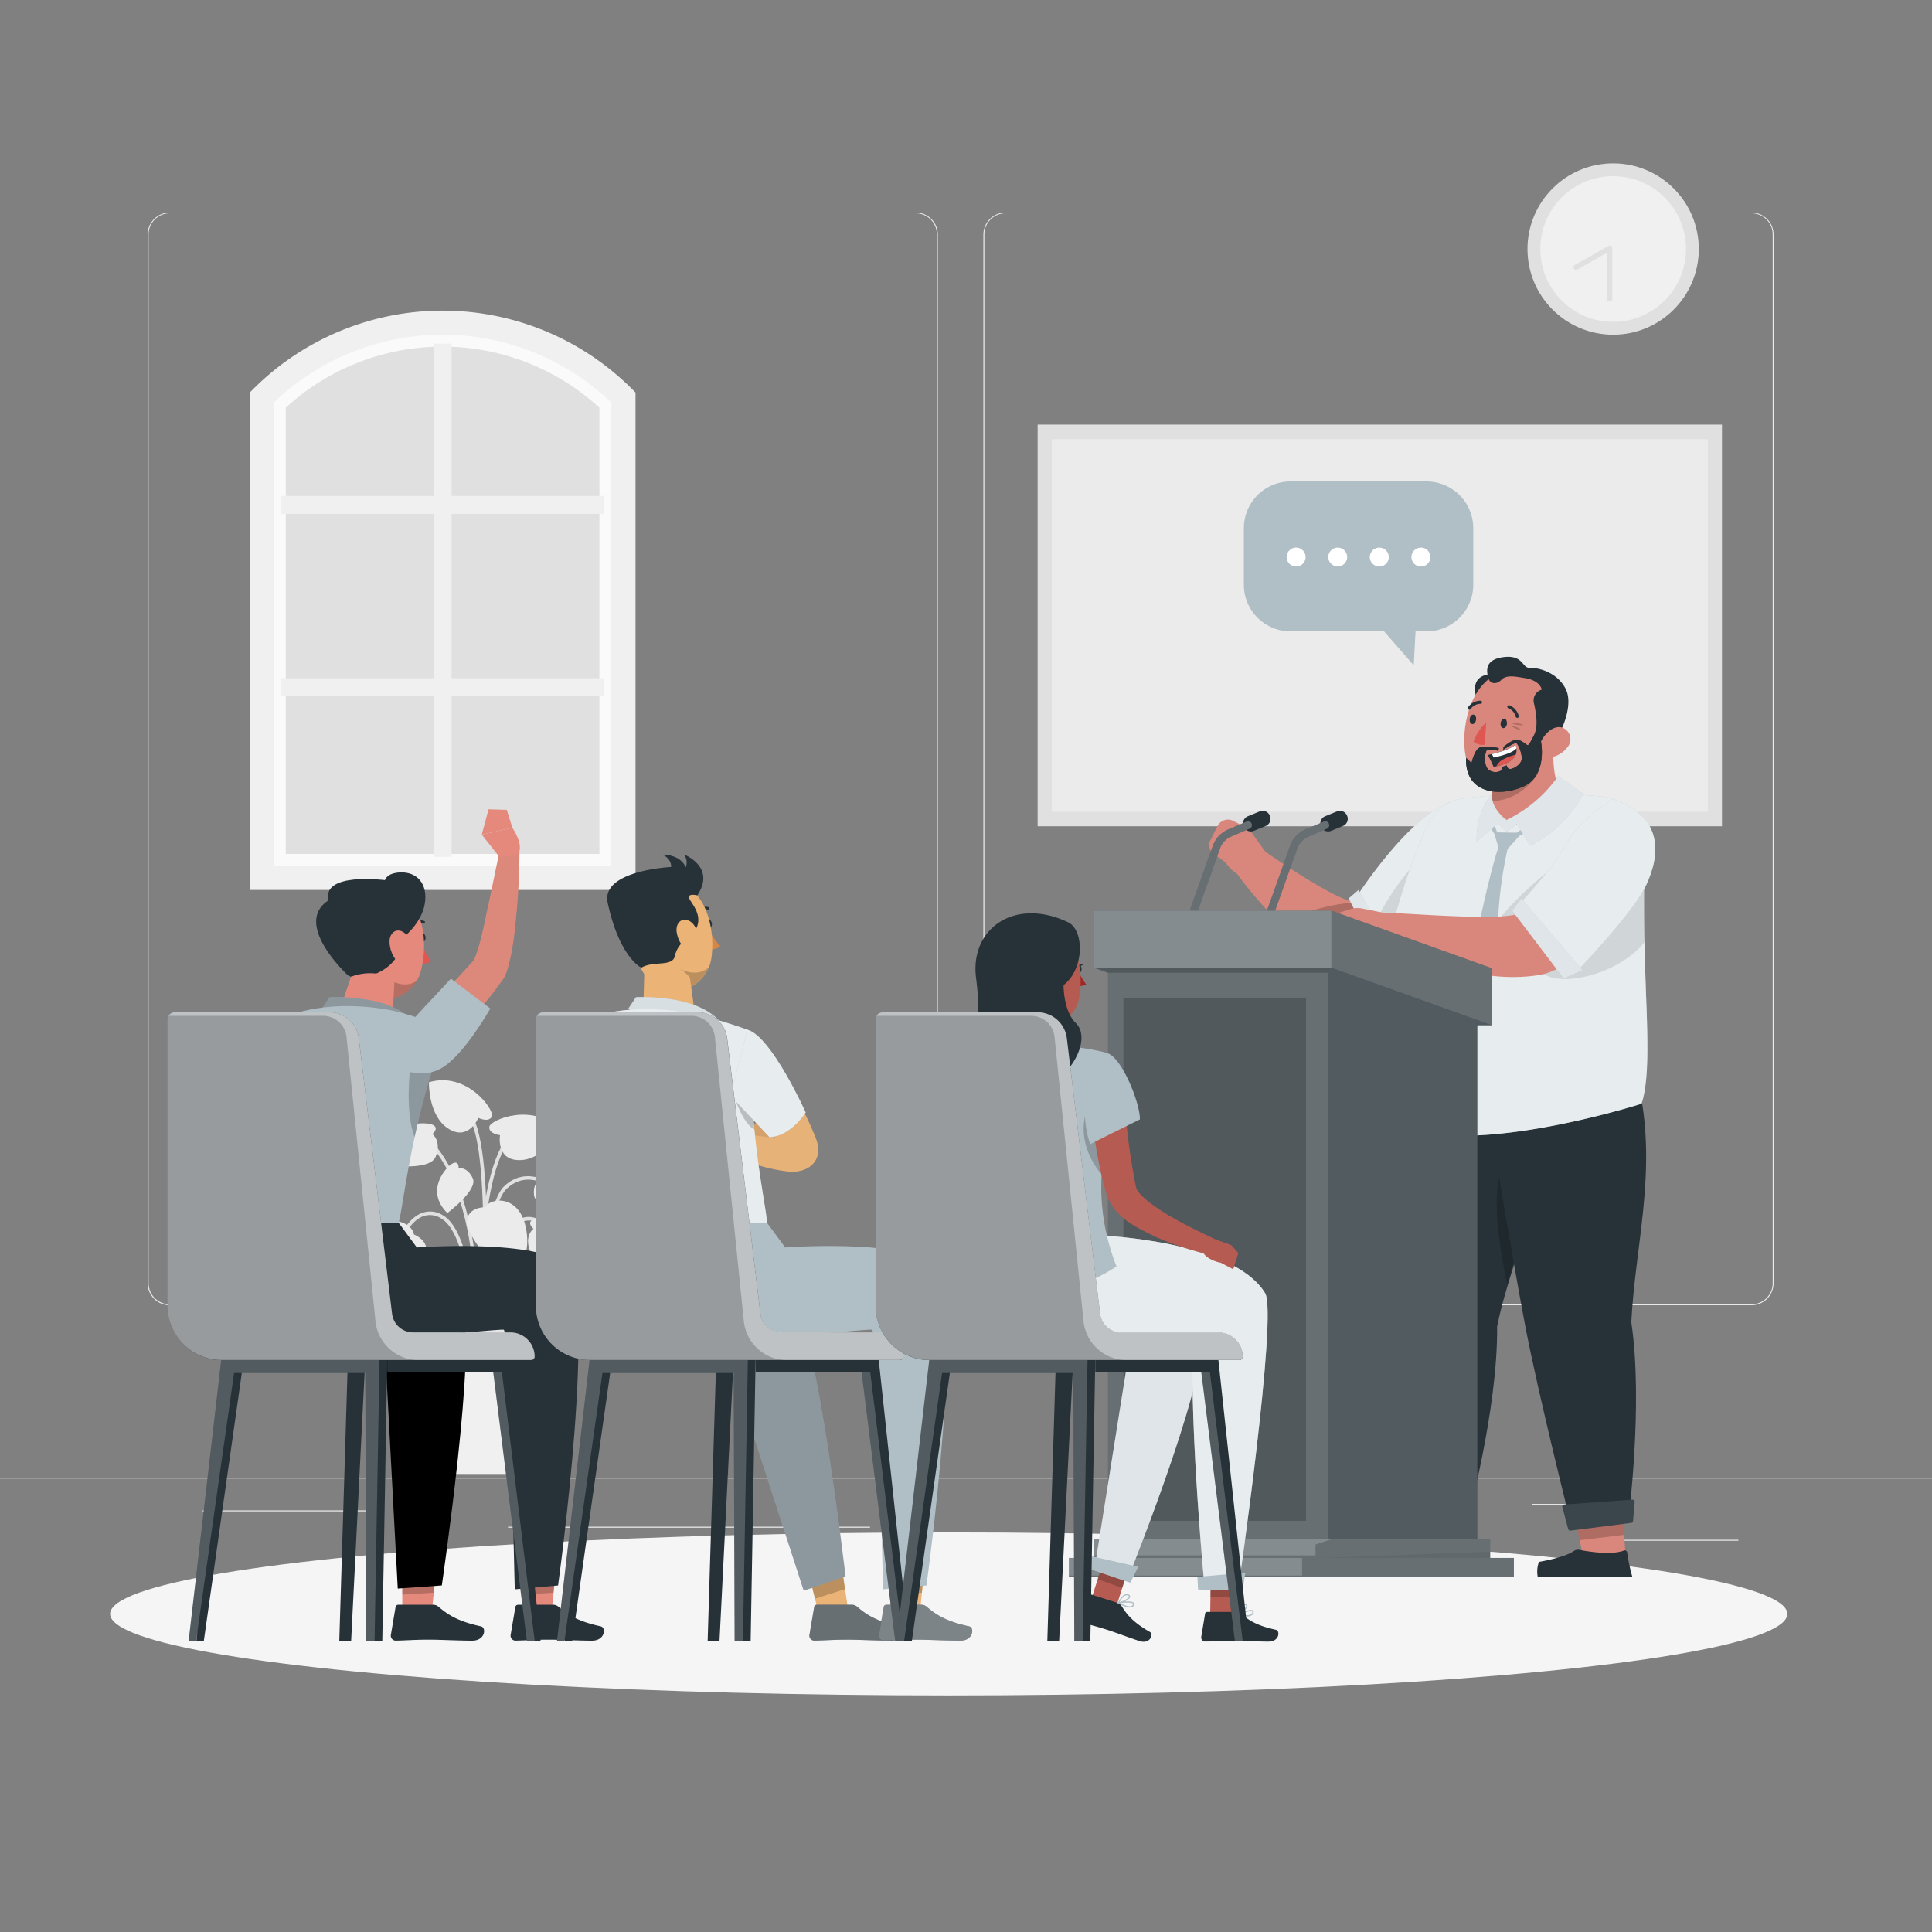 <svg xmlns="http://www.w3.org/2000/svg" viewBox="0 0 500 500"><rect x="0" y="0" width="500" height="500" fill="#808080" stroke="none"/><g id="freepik--background-complete--inject-284"><rect y="382.4" width="500" height="0.25" style="fill:#ebebeb"></rect><rect x="416.78" y="398.49" width="33.12" height="0.25" style="fill:#ebebeb"></rect><rect x="322.53" y="401.21" width="8.69" height="0.25" style="fill:#ebebeb"></rect><rect x="396.59" y="389.21" width="19.19" height="0.25" style="fill:#ebebeb"></rect><rect x="52.46" y="390.89" width="43.19" height="0.25" style="fill:#ebebeb"></rect><rect x="104.56" y="390.89" width="6.33" height="0.25" style="fill:#ebebeb"></rect><rect x="131.47" y="395.11" width="93.68" height="0.25" style="fill:#ebebeb"></rect><path d="M237,337.8H43.91a5.71,5.71,0,0,1-5.7-5.71V60.66A5.71,5.71,0,0,1,43.91,55H237a5.71,5.71,0,0,1,5.71,5.71V332.09A5.71,5.71,0,0,1,237,337.8ZM43.91,55.2a5.46,5.46,0,0,0-5.45,5.46V332.09a5.46,5.46,0,0,0,5.45,5.46H237a5.47,5.47,0,0,0,5.46-5.46V60.66A5.47,5.47,0,0,0,237,55.2Z" style="fill:#ebebeb"></path><path d="M453.31,337.8H260.21a5.72,5.72,0,0,1-5.71-5.71V60.66A5.72,5.72,0,0,1,260.21,55h193.1A5.71,5.71,0,0,1,459,60.66V332.09A5.71,5.71,0,0,1,453.31,337.8ZM260.21,55.2a5.47,5.47,0,0,0-5.46,5.46V332.09a5.47,5.47,0,0,0,5.46,5.46h193.1a5.47,5.47,0,0,0,5.46-5.46V60.66a5.47,5.47,0,0,0-5.46-5.46Z" style="fill:#ebebeb"></path><rect x="268.54" y="109.89" width="177.11" height="103.95" style="fill:#e0e0e0"></rect><rect x="272.22" y="113.66" width="169.76" height="96.41" style="fill:#ebebeb"></rect><path d="M124.13,348.74c0-.35,1.2-35.46,6.91-41,5.56-5.4,11.93-.21,12.2,0l.57-.69c-.07-.06-7.27-5.93-13.39,0-6,5.81-7.14,40.17-7.18,41.63Z" style="fill:#e0e0e0"></path><path d="M123.64,355.64c0-.42,3.9-42.15-11.34-59.64l-.67.59c15,17.2,11.16,58.55,11.12,59Z" style="fill:#e0e0e0"></path><path d="M124.2,351.23l.89-.06c0-.48-3-47.44,8.2-57.72l-.6-.66C121.19,303.36,124.07,349.28,124.2,351.23Z" style="fill:#e0e0e0"></path><path d="M122.75,351.2h.89c0-1.29-.37-31.72-9-36.67A6.09,6.09,0,0,0,109,314c-5.23,2.16-7.82,11.47-7.93,11.86l.86.24c0-.1,2.59-9.28,7.41-11.27a5.23,5.23,0,0,1,4.8.49C122.39,320,122.75,350.89,122.75,351.2Z" style="fill:#e0e0e0"></path><path d="M126.11,351.22l.9-.05c0-.24-1.31-24.05,5.12-32.43,1.55-2,3.24-3,5-2.88,4.21.29,7.74,6.46,7.77,6.52l.78-.44c-.15-.27-3.8-6.64-8.49-7-2.1-.15-4.05.94-5.8,3.22C124.79,326.84,126.06,350.23,126.11,351.22Z" style="fill:#e0e0e0"></path><path d="M124.71,354.46c.17-2.31,4.2-56.67-2.89-66.25l-.72.53c6.89,9.32,2.76,65.09,2.71,65.65Z" style="fill:#e0e0e0"></path><path d="M107.11,319.48s4.25,1.57,3,5.26-14.7,9.79-14.7,9.79-5.63-5.16-.46-13.55S107,316.83,107.11,319.48Z" style="fill:#ebebeb"></path><path d="M125.58,312.44s-4.52-.19-4.78,3.71,9.8,14.69,9.8,14.69,7.18-2.6,5.64-12.33S126.7,310,125.58,312.44Z" style="fill:#ebebeb"></path><path d="M129.41,293.78s-3-.33-2.77-2.17,11.72-6.56,18.5,1.09c0,0-4.34,7.45-10.61,7.54S129.41,293.78,129.41,293.78Z" style="fill:#ebebeb"></path><path d="M123.79,289.31s2.73,1.32,3.5-.36-6.48-11.78-16.28-8.87c0,0-.26,8.62,5,12S123.79,289.31,123.79,289.31Z" style="fill:#ebebeb"></path><path d="M138.07,318s-2.08-1.68.17-2.5,13.27-.58,13.38,10.33c0,0-12.84,2.14-14.43-2S138.07,318,138.07,318Z" style="fill:#ebebeb"></path><path d="M111.89,293.5s2.08-1.68-.16-2.5-13.28-.59-13.39,10.33c0,0,12.84,2.14,14.43-2S111.89,293.5,111.89,293.5Z" style="fill:#ebebeb"></path><path d="M118.68,302.3s.18-2-1.47-1.24-7.4,7-1.44,12.88c0,0,8-5.94,6.58-9S118.68,302.3,118.68,302.3Z" style="fill:#ebebeb"></path><path d="M139.93,305.21s-1.24-1.63.58-1.83,10,2,8.09,10.13c0,0-9.95-.75-10.38-4.14S139.93,305.21,139.93,305.21Z" style="fill:#ebebeb"></path><polygon points="106.32 381.47 140.46 381.47 144.14 344.09 102.63 344.09 106.32 381.47" style="fill:#f0f0f0"></polygon><rect x="100.81" y="339.96" width="45.15" height="8.25" transform="translate(246.77 688.17) rotate(180)" style="fill:#e6e6e6"></rect><polygon points="161.32 102.84 128.09 83.51 102.49 83.51 68.71 101.93 68.71 227.22 161.32 227.22 161.32 102.84" style="fill:#e0e0e0"></polygon><path d="M67.76,102.84l.95-.91a65.8,65.8,0,0,1,45.83-18.42h0a65.8,65.8,0,0,1,45.83,18.42l.95.91V227.22H67.76Zm87.36,2.67a60,60,0,0,0-81.16,0V221h81.16Z" style="fill:#fafafa"></path><polygon points="116.87 221.76 112.21 221.76 112.21 180.18 72.79 180.18 72.79 175.52 112.21 175.52 112.21 132.99 72.79 132.99 72.79 128.34 112.21 128.34 112.21 88.92 116.87 88.92 116.87 128.34 156.29 128.34 156.29 132.99 116.87 132.99 116.87 175.52 156.29 175.52 156.29 180.18 116.87 180.18 116.87 221.76" style="fill:#f0f0f0"></polygon><path d="M64.65,101.58l.91-.91a69.34,69.34,0,0,1,98,0l.91.91V230.32H64.65Zm93.57,2.59a63.13,63.13,0,0,0-87.36,0V224.11h87.36Z" style="fill:#f0f0f0"></path><circle cx="417.48" cy="64.45" r="22.17" style="fill:#e0e0e0"></circle><circle cx="417.48" cy="64.45" r="18.85" style="fill:#f0f0f0"></circle><polyline points="416.59 77.38 416.59 64.2 407.86 69.14" style="fill:#f0f0f0"></polyline><path d="M416.59,78.05a.67.67,0,0,1-.67-.67v-12l-7.73,4.38a.67.67,0,0,1-.66-1.17l8.73-4.94a.68.68,0,0,1,1,.58V77.38A.68.68,0,0,1,416.59,78.05Z" style="fill:#e0e0e0"></path></g><g id="freepik--Shadow--inject-284"><ellipse id="freepik--path--inject-284" cx="245.53" cy="417.68" rx="217.03" ry="21.09" style="fill:#f5f5f5"></ellipse></g><g id="freepik--speech-bubble--inject-284"><path d="M369.17,124.6H334a12.09,12.09,0,0,0-12.09,12.1v14.6A12.09,12.09,0,0,0,334,163.4h24.2l7.67,8.77.47-8.77h2.84a12.1,12.1,0,0,0,12.1-12.1V136.7A12.1,12.1,0,0,0,369.17,124.6Z" style="fill:#B0BEC5"></path><path d="M337.88,144.17a2.45,2.45,0,1,1-2.45-2.45A2.45,2.45,0,0,1,337.88,144.17Z" style="fill:#fff"></path><path d="M348.64,144.17a2.44,2.44,0,1,1-2.44-2.45A2.44,2.44,0,0,1,348.64,144.17Z" style="fill:#fff"></path><path d="M359.41,144.17a2.45,2.45,0,1,1-2.44-2.45A2.44,2.44,0,0,1,359.41,144.17Z" style="fill:#fff"></path><path d="M370.18,144.17a2.45,2.45,0,1,1-2.44-2.45A2.44,2.44,0,0,1,370.18,144.17Z" style="fill:#fff"></path></g><g id="freepik--character-4--inject-284"><path d="M327.75,220.81l-2.47,4.8c-4.2,3.79-8.14-2.46-8.14-2.46L314,220.91a2.85,2.85,0,0,1-.66-3.64l1.7-3.36a3,3,0,0,1,3.83-1.59l3,1.48a6,6,0,0,1,2.19,1.87Z" style="fill:#d9877c"></path><path d="M383.44,223.46c-5.66,8.32-16.9,22.74-26.59,26-13.7,4-29-13-36.31-22.77a4.69,4.69,0,0,1,6.43-6.6c6.58,4.54,19.69,13.28,24.24,13.48,6.09-5.77,11.65-14.05,16.92-20.82a9.34,9.34,0,0,1,15.31,10.69Z" style="fill:#d9877c"></path><path d="M381.25,210.88a9.33,9.33,0,0,0-13.08,1.83l-.05,0-4.89,6.48c-1.56,2.1-3.15,4.16-4.74,6.16,2.44,2.47,7,8.4-4.09,8.17-.81,0-1.6,0-2.37,0a2.08,2.08,0,0,1-.64,0,47,47,0,0,0-19.8,5.56l1.1,1a57.51,57.51,0,0,0,7.69,5.86,33.66,33.66,0,0,0,4.88,2.51,19.45,19.45,0,0,0,6.81,1.55,14.82,14.82,0,0,0,4.78-.63c.43-.14.88-.31,1.29-.47l.95-.44c.34-.15.6-.3.86-.44l.78-.44a34.7,34.7,0,0,0,4.65-3.36,75.75,75.75,0,0,0,6.88-6.69c2.09-2.25,4-4.56,5.88-6.89s3.58-4.68,5.29-7.3A9.36,9.36,0,0,0,381.25,210.88Z" style="opacity:0.2"></path><path d="M378.93,227.8a38.69,38.69,0,0,1-6.68,11.48,48.63,48.63,0,0,1-10.39,9.32c-1.06.7-1.7,1.05-1.7,1.05l-5-9.09h0l-4.38-8s.39-.61,1.08-1.64c3.47-5.11,14.61-20.64,24-23.52C376,207.36,384.15,213.37,378.93,227.8Z" style="fill:#B0BEC5"></path><path d="M378.93,227.8a38.69,38.69,0,0,1-6.68,11.48,48.63,48.63,0,0,1-10.39,9.32c-1.06.7-1.7,1.05-1.7,1.05l-5-9.09h0l-4.38-8s.39-.61,1.08-1.64c3.47-5.11,14.61-20.64,24-23.52C376,207.36,384.15,213.37,378.93,227.8Z" style="fill:#fff;opacity:0.7"></path><polygon points="362.45 249.65 358.48 250.88 354.4 242.95 349.04 232.52 351.6 230.32 351.91 230.88 356.13 238.38 361.86 248.6 362.45 249.65" style="fill:#B0BEC5"></polygon><polygon points="362.45 249.65 358.48 250.88 354.4 242.95 349.04 232.52 351.6 230.32 351.91 230.88 356.13 238.38 361.86 248.6 362.45 249.65" style="fill:#fff;opacity:0.6"></polygon><path d="M361.86,248.6l.59,1.05-4,1.23L354.4,243c.24-.81.51-1.6.81-2.39h0c.29-.73.59-1.46.92-2.17a60.45,60.45,0,0,1,12.56-17.44,186.22,186.22,0,0,1,3.56,18.34A48.63,48.63,0,0,1,361.86,248.6Z" style="opacity:0.1"></path><polygon points="366.39 388.26 379.18 388.59 377.87 403.67 367.18 403.41 366.39 388.26" style="fill:#d9877c"></polygon><polygon points="366.39 388.26 379.18 388.6 378.45 397.04 366.83 396.75 366.39 388.26" style="opacity:0.2"></polygon><path d="M387.45,343.37c3.73-19.44,17.25-42.9,6.19-59.81l-35.26,5.6s.84,33.39,1.75,51.29c.94,18.62,4.8,53.67,4.8,53.67l14.64.17S387.67,364.91,387.45,343.37Z" style="fill:#263238"></path><path d="M380.29,394.81l-15.82-.14a.54.54,0,0,1-.54-.49l-.72-5.81a.55.55,0,0,1,.59-.62l17.62,1.19a.56.56,0,0,1,.5.68l-1.08,4.76A.55.55,0,0,1,380.29,394.81Z" style="fill:#263238"></path><path d="M394.59,300.51a95.54,95.54,0,0,1,.32,13.58c-1.35,6.13-3.18,12.3-4.81,18.27C386.43,316,385.18,296.7,394.59,300.51Z" style="opacity:0.2"></path><path d="M378.83,401.75a.61.61,0,0,0-.75-.5c-3.21,1.28-9.29.3-11.6-.14a1.91,1.91,0,0,0-1.48.3c-2.45,1.74-9,2.8-9,2.8a7.14,7.14,0,0,0-.33,3.85h24.49A42.72,42.72,0,0,1,378.83,401.75Z" style="fill:#263238"></path><polygon points="407.16 390.27 419.86 388.75 420.74 403.86 410.14 405.14 407.16 390.27" style="fill:#d9877c"></polygon><polygon points="407.16 390.27 419.87 388.75 420.36 397.21 408.83 398.6 407.16 390.27" style="opacity:0.2"></polygon><path d="M422.18,342.18c1-19.77,6.57-38.55,2.18-60.09l-38.42,10.38s5.42,33,8.77,50.58c3.49,18.31,12.13,52.49,12.13,52.49l14.53-1.84S425.35,363.49,422.18,342.18Z" style="fill:#263238"></path><path d="M422.15,394.12l-15.69,2a.55.55,0,0,1-.61-.4l-1.51-5.67a.55.55,0,0,1,.5-.69l17.62-1.24a.55.55,0,0,1,.59.6l-.42,4.87A.54.54,0,0,1,422.15,394.12Z" style="fill:#263238"></path><path d="M421.11,401.75a.61.61,0,0,0-.76-.5c-3.2,1.28-9.29.3-11.59-.14a1.91,1.91,0,0,0-1.48.3c-2.45,1.74-9,2.8-9,2.8a7.18,7.18,0,0,0-.32,3.85h24.48A43.36,43.36,0,0,1,421.11,401.75Z" style="fill:#263238"></path><path d="M426.34,271.24c0,6-.37,10.89-1.5,14.4,0,0-52,16.67-67.37,2.74-4.71-34,6.65-62.68,11.86-74.65a12,12,0,0,1,9.33-7.08,161.78,161.78,0,0,1,35.58-.54c5.5.6,9.77,3.36,11,11.71a38.91,38.91,0,0,1,.36,7.13c-.06,2.06-.09,4.08-.11,6.07-.08,9.84.25,18.84.52,26.7C426.21,262.7,426.35,267.23,426.34,271.24Z" style="fill:#B0BEC5"></path><g style="opacity:0.7"><path d="M426.34,271.24c0,6-.37,10.88-1.51,14.4,0,0-52,16.66-67.36,2.74-4.71-34,6.65-62.68,11.86-74.66a12,12,0,0,1,9.33-7.07,161.69,161.69,0,0,1,35.57-.54c5.51.6,9.78,3.36,11,11.7a39.87,39.87,0,0,1,.36,7.13V225c-.06,2-.09,4.05-.11,6,0,4.45,0,8.73.1,12.8.1,4.95.27,9.59.42,13.9C426.21,262.69,426.35,267.22,426.34,271.24Z" style="fill:#fff"></path></g><path d="M425.63,224.94V225c-.06,2-.09,4.05-.11,6,0,4.45,0,8.73.1,12.8-6.49,8.17-21.5,12-26.62,7.93s-11.75-12.91-11.75-12.91,4.21-6.13,15.16-14.74C402.73,226.13,425.63,222.22,425.63,224.94Z" style="opacity:0.1"></path><path d="M380.29,394.81l-15.82-.14a.54.54,0,0,1-.54-.49l-.72-5.81a.55.55,0,0,1,.59-.62l17.62,1.19a.56.56,0,0,1,.5.68l-1.08,4.76A.55.55,0,0,1,380.29,394.81Z" style="fill:#fff;opacity:0.1"></path><path d="M422.15,394.12l-15.69,2a.55.55,0,0,1-.61-.4l-1.51-5.67a.55.55,0,0,1,.5-.69l17.62-1.24a.55.55,0,0,1,.59.6l-.42,4.87A.54.54,0,0,1,422.15,394.12Z" style="fill:#fff;opacity:0.1"></path><path d="M384.53,211.12a17,17,0,0,0,2.23,4.72l1.07,3.6,2.49.11,2.85-3.2s3-1.17,7.32-5.32l-.88-1.36a39.47,39.47,0,0,1-7.14,5.83l-5-.08a20.22,20.22,0,0,1-1.3-4.73Z" style="fill:#B0BEC5"></path><path d="M390.34,218.92A106.52,106.52,0,0,0,387.59,242l-3,2.39L382.19,242s3.36-16.36,5.79-23.29Z" style="fill:#B0BEC5"></path><path d="M396.62,214.26l-12.19-2.68V209a2.38,2.38,0,0,0,1.65-1.66,1.8,1.8,0,0,1,.05-.19,15.2,15.2,0,0,0,0-1.61,7.27,7.27,0,0,0-1.15-3.34l14.6-9.11,2.32-1.45h0c.06,6.47.12,11.58,3.15,14C405.81,208.71,402.41,212.08,396.62,214.26Z" style="fill:#d9877c"></path><path d="M401.92,191.66c-.18.49-3.5,15.14-15.84,15.7a1.8,1.8,0,0,1,.05-.19,15.2,15.2,0,0,0,0-1.61,7.27,7.27,0,0,0-1.15-3.34l14.6-9.11Z" style="opacity:0.2"></path><path d="M403.28,200.82a34.44,34.44,0,0,1-13.4,11.39s-4.12-2.92-3.73-6.64c0,0-4.2,3.78-4,12.25l5.51-4.74,2.32,2.18,2.54-2,3.52,5.64a32.06,32.06,0,0,0,13.71-13.45Z" style="fill:#B0BEC5"></path><path d="M403.28,200.82a34.44,34.44,0,0,1-13.4,11.39s-4.12-2.92-3.73-6.64c0,0-4.2,3.78-4,12.25l5.51-4.74,2.32,2.18,2.54-2,3.52,5.64a32.06,32.06,0,0,0,13.71-13.45Z" style="fill:#fff;opacity:0.6"></path><path d="M387.12,174.44s-4.34-.46-5.23,2.56,1.7,6.25,1.7,6.25l4.2-4.84Z" style="fill:#263238"></path><path d="M389.66,173.66c8.45-1.88,15.76,5.13,14.13,12.79s-2.91,12.82-8.2,15.44c-10.52,5.19-15.66.2-16.53-7.81C378.28,186.88,381.07,175.57,389.66,173.66Z" style="fill:#d9877c"></path><path d="M391.33,187.25a3.87,3.87,0,0,1,2.92.43A7.51,7.51,0,0,1,391.33,187.25Z" style="opacity:0.2"></path><path d="M391.27,188a3.21,3.21,0,0,1,2.48,1A6.37,6.37,0,0,1,391.27,188Z" style="opacity:0.2"></path><path d="M390,187.34c-.09.67-.53,1.17-1,1.1s-.73-.66-.63-1.34.53-1.17,1-1.11S390,186.66,390,187.34Z" style="fill:#263238"></path><path d="M382,186.28c-.09.68-.53,1.17-1,1.11s-.72-.67-.63-1.35.53-1.17,1-1.1S382.1,185.6,382,186.28Z" style="fill:#263238"></path><path d="M384.63,187l-.38,5.72a3.57,3.57,0,0,1-2.89-.75A11.57,11.57,0,0,1,384.63,187Z" style="fill:#de5753"></path><path d="M392.57,185.78a.34.34,0,0,0,.2,0,.41.41,0,0,0,.28-.5,4,4,0,0,0-2.44-2.75.39.39,0,0,0-.5.26.4.4,0,0,0,.26.5h0a3.23,3.23,0,0,1,1.91,2.21A.39.39,0,0,0,392.57,185.78Z" style="fill:#263238"></path><path d="M380.24,183.67a.42.42,0,0,0,.35-.16,3.12,3.12,0,0,1,2.55-1.36.39.39,0,0,0,.41-.38.41.41,0,0,0-.38-.43,4,4,0,0,0-3.23,1.69.41.41,0,0,0,.08.56A.4.4,0,0,0,380.24,183.67Z" style="fill:#263238"></path><path d="M397,190.24c1.06-2.1.65-5.29,0-8.16a2.93,2.93,0,0,1,2-3.6s-.29-2.36-4.42-3c-2.46-.4-4.71-.89-6,.44s-3,1.11-3.4-.44-1.2-4.78,3.94-5.42,4.77,2.83,6.68,2.76,7,.88,9.35,5.38-1.6,11.71-1.6,11.71-4.13.66-5.16,2.89S397,190.24,397,190.24Z" style="fill:#263238"></path><path d="M405.73,193.29a6.94,6.94,0,0,1-4.55,2.74c-2.42.34-3.33-1.91-2.41-4,.83-1.9,3.1-4.38,5.41-3.75A3.16,3.16,0,0,1,405.73,193.29Z" style="fill:#d9877c"></path><path d="M380.83,197.49s.64-3,1.85-3.88,5.19,0,5.19,0l-.06.69A19.81,19.81,0,0,0,385,194c-.69.08-1.28,4.24.42,5.33s3.39.06,3.41-.27a.82.82,0,0,0-.15-.56l1.29-.41a.93.93,0,0,0,.48.84c.55.39,2.51-.55,3.19-1.84s-.73-4.67-1.27-4.78-3.31,1.72-3.31,1.72l.07-.73s2-1.79,3.32-1.83,2.51,1.32,2.91,1.38,1.67-2.63,1.67-2.63l1.78,1.76s1.75,8.67-4.47,11.52-15.34,1.93-14.9-7.37Z" style="fill:#263238"></path><path d="M380.83,197.49s.64-3,1.85-3.88,5.19,0,5.19,0l-.06.69A19.81,19.81,0,0,0,385,194c-.69.08-1.28,4.24.42,5.33s3.39.06,3.41-.27a.82.82,0,0,0-.15-.56l1.29-.41a.93.93,0,0,0,.48.84c.55.39,2.51-.55,3.19-1.84s-.73-4.67-1.27-4.78-3.31,1.72-3.31,1.72l.07-.73s2-1.79,3.32-1.83,2.51,1.32,2.91,1.38,1.67-2.63,1.67-2.63l1.78,1.76s1.75,8.67-4.47,11.52-15.34,1.93-14.9-7.37Z" style="fill:#263238"></path><path d="M385,195.4a20.21,20.21,0,0,1,1.53,3.06l.72-.14c3.21-.68,4.53-1.87,5-3a3.06,3.06,0,0,0,.19-1.67,2.76,2.76,0,0,0-.27-.91c-1.54,1.2-4.5,2-6.1,2.41C385.43,195.32,385,195.4,385,195.4Z" style="fill:#263238"></path><path d="M386.1,195.16l.48.89c3-.65,5.09-1.43,5.89-2.39a2.76,2.76,0,0,0-.27-.91C390.66,194,387.7,194.77,386.1,195.16Z" style="fill:#fff"></path><path d="M387.26,198.32c3.21-.68,4.53-1.87,5-3a12.88,12.88,0,0,0-3.46,1.34A3.82,3.82,0,0,0,387.26,198.32Z" style="fill:#de5753"></path><path d="M425.67,223.18a102.61,102.61,0,0,1-13.61,20c-3.56,4-8.19,8.2-13.76,9.16a45.07,45.07,0,0,1-13.58,0,125.57,125.57,0,0,1-27.27-7.12,4.68,4.68,0,0,1,1.92-9c5.91.31,11.92.71,17.74.92s12.11.5,17.38-.93c.1,0,.67-.29.35-.25a8.55,8.55,0,0,1,.68-.77c5-5.81,9.63-14.26,13.78-20.94a9.34,9.34,0,0,1,16.37,9Z" style="fill:#d9877c"></path><path d="M358.66,236.35l1.51,5.17c-.45,5.65-7.61,3.82-7.61,3.82l-3.8.52a2.88,2.88,0,0,1-3-2.19l-1.08-3.61a3,3,0,0,1,1.69-3.8l3.2-1a5.94,5.94,0,0,1,2.87-.15Z" style="fill:#d9877c"></path><path d="M417.48,206.8c13.27,4.66,12.12,14.62,8.55,22.28-3.38,7.25-18.26,22.66-18.26,22.66l-15.3-17.07s8.33-8.37,12.71-16S417.48,206.8,417.48,206.8Z" style="fill:#B0BEC5"></path><path d="M417.48,206.8c13.27,4.66,12.12,14.62,8.55,22.28-3.38,7.25-18.26,22.66-18.26,22.66l-15.3-17.07s8.33-8.37,12.71-16S417.48,206.8,417.48,206.8Z" style="fill:#fff;opacity:0.7"></path><polygon points="391.35 235.68 393.75 232.52 409.53 251.09 404.68 253.21 391.35 235.68" style="fill:#B0BEC5"></polygon><polygon points="391.35 235.68 393.75 232.52 409.53 251.09 404.68 253.21 391.35 235.68" style="fill:#fff;opacity:0.6"></polygon></g><g id="freepik--Podium--inject-284"><path d="M347.53,213.78l-3,1.23a2,2,0,0,1-2.67-1.11h0a2,2,0,0,1,1.11-2.66l3-1.23a2,2,0,0,1,2.66,1.11h0A2,2,0,0,1,347.53,213.78Z" style="fill:#263238"></path><path d="M324.83,248.14a1,1,0,0,1-.33,0,1,1,0,0,1-.61-1.28l10-28a7.21,7.21,0,0,1,3.92-4.18l4.87-2.08a1,1,0,0,1,.79,1.83l-4.87,2.09a5.21,5.21,0,0,0-2.83,3l-10,28A1,1,0,0,1,324.83,248.14Z" style="fill:#263238"></path><g style="opacity:0.3"><path d="M324.83,248.14a1,1,0,0,1-.33,0,1,1,0,0,1-.61-1.28l10-28a7.21,7.21,0,0,1,3.92-4.18l4.87-2.08a1,1,0,0,1,.79,1.83l-4.87,2.09a5.21,5.21,0,0,0-2.83,3l-10,28A1,1,0,0,1,324.83,248.14Z" style="fill:#fff"></path></g><path d="M327.53,213.78l-3,1.23a2,2,0,0,1-2.67-1.11h0a2,2,0,0,1,1.11-2.66l3-1.23a2,2,0,0,1,2.67,1.11h0A2,2,0,0,1,327.53,213.78Z" style="fill:#263238"></path><path d="M304.83,248.14a1,1,0,0,1-.34,0,1,1,0,0,1-.6-1.28l10-28a7.21,7.21,0,0,1,3.92-4.18l4.87-2.08a1,1,0,0,1,.79,1.83l-4.87,2.09a5.15,5.15,0,0,0-2.83,3l-10,28A1,1,0,0,1,304.83,248.14Z" style="fill:#263238"></path><g style="opacity:0.3"><path d="M304.83,248.14a1,1,0,0,1-.34,0,1,1,0,0,1-.6-1.28l10-28a7.21,7.21,0,0,1,3.92-4.18l4.87-2.08a1,1,0,0,1,.79,1.83l-4.87,2.09a5.15,5.15,0,0,0-2.83,3l-10,28A1,1,0,0,1,304.83,248.14Z" style="fill:#fff"></path></g><polygon points="283.11 250.44 283.11 235.68 324.69 250.59 386.13 250.59 386.13 265.34 324.69 265.34 283.11 250.44" style="fill:#263238"></polygon><polygon points="283.11 250.44 283.11 235.68 324.69 250.59 386.13 250.59 386.13 265.34 324.69 265.34 283.11 250.44" style="fill:#fff;opacity:0.2"></polygon><polygon points="382.33 263.31 343.76 249.48 343.76 408.06 382.33 408.06 382.33 263.31" style="fill:#263238"></polygon><rect x="286.76" y="249.48" width="56.99" height="158.58" style="fill:#263238"></rect><rect x="286.76" y="249.48" width="56.99" height="158.58" style="fill:#fff;opacity:0.3"></rect><polygon points="382.33 263.31 343.76 249.48 343.76 408.06 382.33 408.06 382.33 263.31" style="fill:#fff;opacity:0.2"></polygon><rect x="290.75" y="258.29" width="47.25" height="135.3" style="opacity:0.2"></rect><rect x="286.76" y="249.27" width="56.99" height="2.47" style="opacity:0.2"></rect><rect x="283.11" y="398.32" width="102.54" height="9.74" style="fill:#263238"></rect><polygon points="386.13 250.59 386.13 265.34 344.55 250.44 283.11 250.44 283.11 235.68 344.55 235.68 386.13 250.59" style="fill:#263238"></polygon><polygon points="386.13 250.59 386.13 265.34 344.55 250.44 283.11 250.44 283.11 235.68 344.55 235.68 386.13 250.59" style="fill:#fff;opacity:0.3"></polygon><rect x="283.11" y="235.68" width="61.44" height="14.75" style="fill:#fff;opacity:0.2"></rect><polygon points="344.69 398.32 283.11 398.32 283.11 402.53 340.45 402.53 340.45 399.71 344.69 398.32" style="fill:#fff;opacity:0.2"></polygon><polygon points="342.29 403.19 385.65 403.19 385.65 401.56 342.29 403.19" style="opacity:0.2"></polygon><rect x="283.11" y="398.32" width="102.54" height="9.74" style="fill:#fff;opacity:0.3"></rect><rect x="276.64" y="403.19" width="115.15" height="4.87" style="fill:#263238"></rect><rect x="276.64" y="403.19" width="60.34" height="4.56" style="fill:#fff;opacity:0.2"></rect><rect x="276.64" y="403.19" width="115.15" height="4.87" style="fill:#fff;opacity:0.3"></rect></g><g id="freepik--character-1--inject-284"><polygon points="113.23 402.56 112.26 412.18 111.47 419.95 104.11 419.95 104.11 402.56 113.23 402.56" style="fill:#e4897b"></polygon><polygon points="113.23 402.56 112.26 412.18 104.11 412.68 104.11 402.56 113.23 402.56" style="opacity:0.2"></polygon><path d="M112.23,415.31h-9.18a.68.68,0,0,0-.67.56l-1.23,7.26a1.28,1.28,0,0,0,1.27,1.46c3.2-.06,4.75-.25,8.79-.25,2.48,0,7.61.26,11,.26s3.7-3.39,2.28-3.7c-6.37-1.37-8.84-3.27-11-5.08A2.08,2.08,0,0,0,112.23,415.31Z" style="fill:#263238"></path><path d="M99.24,341.38l3.7,69.74,11.4-.81s9.37-64.1,5.11-70.52S99.24,341.38,99.24,341.38Z"></path><polygon points="144.23 402.56 143.26 412.18 142.47 419.95 135.11 419.95 135.11 402.56 144.23 402.56" style="fill:#e4897b"></polygon><polygon points="144.23 402.56 143.26 412.18 135.11 412.68 135.11 402.56 144.23 402.56" style="opacity:0.2"></polygon><path d="M101.5,314.19l6.38,8.65s29-2.17,38.14,3.93-1.59,83.55-1.59,83.55l-11.21,1s-1.48-66.82-2.85-67.19-53.88,5.81-61.37,0-1.77-32.51-1.77-32.51Z" style="fill:#263238"></path><path d="M143.23,415.31h-9.18a.69.69,0,0,0-.67.56l-1.23,7.26a1.28,1.28,0,0,0,1.27,1.46c3.21-.06,4.75-.25,8.79-.25,2.48,0,7.61.26,11,.26s3.7-3.39,2.28-3.7c-6.37-1.37-8.84-3.27-10.95-5.08A2.06,2.06,0,0,0,143.23,415.31Z" style="fill:#263238"></path><path d="M57.26,285.3l7.83,3.78L70,291.44l3-7.09L76,276.92l-2.6-13.55C65.39,266.83,57.26,285.3,57.26,285.3Z" style="fill:#B0BEC5"></path><path d="M65.09,289.08,70,291.44l3-7.09c-.61-4-1.12-7.43-1.12-7.43S66.1,282,65.09,289.08Z" style="opacity:0.2"></path><path d="M108.77,242.68c0,.58.26,1.06.64,1.08s.7-.44.73-1-.26-1.07-.63-1.09S108.8,242.1,108.77,242.68Z" style="fill:#263238"></path><path d="M109,243.74a20.62,20.62,0,0,0,2.54,5.08,3.36,3.36,0,0,1-2.8.39Z" style="fill:#de5753"></path><path d="M106.8,239.36a.35.35,0,0,1-.2-.14.34.34,0,0,1,.1-.47,3.37,3.37,0,0,1,3.09-.38.33.33,0,0,1,.17.45.35.35,0,0,1-.45.17h0a2.7,2.7,0,0,0-2.44.33A.32.32,0,0,1,106.8,239.36Z" style="fill:#263238"></path><path d="M108.84,251.56a10.24,10.24,0,0,1-1,2.27,9.94,9.94,0,0,1-3,3.21,9.67,9.67,0,0,1-4.23,1.62,8.89,8.89,0,0,1-7.9-3c-3.42-3.82-3.11-8-3.21-15.14a9.73,9.73,0,0,1,13.85-9.06C110.2,234.64,110.66,245.24,108.84,251.56Z" style="fill:#e4897b"></path><path d="M89.82,252.2c2.43,2.35,14.16-.46,14.12-9.23,0,0,5.14-3.75,6-9.09s-2.2-8.26-6.31-8.1c-3.62.14-4,2-4,2S83.27,225.63,85,233C76.76,238.39,86.79,249.28,89.82,252.2Z" style="fill:#263238"></path><path d="M100.81,243.69a8,8,0,0,0,1.76,4.87c1.47,1.81,3.16.83,3.55-1.26.35-1.88,0-5.08-1.85-6.13S100.8,241.56,100.81,243.69Z" style="fill:#e4897b"></path><path d="M107.86,253.83a9.94,9.94,0,0,1-3,3.21,9.67,9.67,0,0,1-4.23,1.62,21,21,0,0,1-2.41-2.23l2.15-3.22S104.29,256.26,107.86,253.83Z" style="opacity:0.2"></path><path d="M87.25,263.37l3.59-10.59s6.14-2.64,11.26,1l-.44,8Z" style="fill:#e4897b"></path><path d="M83.27,261.07l2-3s15.08-.92,21.44,6C106.71,264.05,92,267.1,83.27,261.07Z" style="fill:#B0BEC5"></path><path d="M83.27,261.07l2-3s15.08-.92,21.44,6C106.71,264.05,92,267.1,83.27,261.07Z" style="opacity:0.2"></path><path d="M112.71,274.39c0,.16-.11.33-.17.51-1.35,4.07-2.49,8.06-3.45,11.85-.67,2.63-1.26,5.16-1.79,7.57-2.38,11-3.35,19.37-4.12,22.15-5.6,0-26.66-.07-38.16-.11,1.66-34.37,8.37-53,8.37-53s10-5,26.85-2.08c6.09,1.05,14.3,4.5,14.3,4.5C112.4,270.49,114.26,269.76,112.71,274.39Z" style="fill:#B0BEC5"></path><path d="M112.71,274.39c0,.16-.11.33-.17.51-1.35,4.07-2.49,8.06-3.45,11.85-.67,2.63-1.26,5.16-1.79,7.57-2.61-6.86-1.1-18.05-1.1-18.05Z" style="opacity:0.2"></path><path d="M104.63,268c5.7-6.49,12.24-13.09,18-19.52,1.8-4,2.76-10,3.86-14.77l3-14.46,4.95.5c0,5-.21,10-.62,15-.54,5.59-.9,10.92-2.6,16.49a10.62,10.62,0,0,1-.95,2.1A128.53,128.53,0,0,1,122,263.73c-3.23,3.79-6.55,7.47-10,11.08L104.63,268Z" style="fill:#dc897c"></path><path d="M129.21,221.74,124.69,216l7.91-1.77s3.72,5.37.87,7.17Z" style="fill:#e4897b"></path><polygon points="126.43 209.45 131.15 209.59 132.6 214.22 124.69 215.99 126.43 209.45" style="fill:#e4897b"></polygon><path d="M101.7,275.82c-1.57-6.07,4.08-10.67,15-22.55L126.89,261s-6.77,12.06-12.6,15.42S101.7,275.82,101.7,275.82Z" style="fill:#B0BEC5"></path><polygon points="89.98 353.55 87.81 424.6 90.88 424.6 94.45 353.55 89.98 353.55" style="fill:#263238"></polygon><polygon points="100.24 355.17 127.66 355.17 136.34 424.6 139.9 424.6 131.9 350.23 100.24 350.97 100.24 355.17" style="fill:#263238"></polygon><polygon points="98.24 350.97 59.37 350.97 57.37 350.97 48.83 424.6 50.76 424.6 51.14 421.93 50.83 424.6 52.76 424.6 62.58 355.34 94.54 355.34 94.79 424.6 96.79 424.6 96.94 424.6 98.94 424.6 100.24 350.97 98.24 350.97" style="fill:#263238"></polygon><polygon points="96.94 424.6 98.24 350.97 57.37 350.97 48.83 424.6 50.76 424.6 60.58 355.34 94.54 355.34 94.79 424.6 96.94 424.6" style="fill:#fff;opacity:0.2"></polygon><polygon points="127.66 355.17 129.9 355.17 138.37 424.6 136.34 424.6 127.66 355.17" style="fill:#fff;opacity:0.2"></polygon><path d="M101.47,340l-8.61-71.29a7.65,7.65,0,0,0-7.6-6.74H45.21a1.82,1.82,0,0,0-1.82,1.83V338a14,14,0,0,0,14,14h80.12a.88.88,0,0,0,.88-.88h0a6.27,6.27,0,0,0-6.27-6.26H106.91A5.47,5.47,0,0,1,101.47,340Z" style="fill:#263238"></path><path d="M138.37,351.09a.89.89,0,0,1-.88.88H57.37a14,14,0,0,1-14-14V263.79a1.83,1.83,0,0,1,.24-.9,1.81,1.81,0,0,1,1.58-.92H85.26a7.64,7.64,0,0,1,7.6,6.74L101.47,340a5.47,5.47,0,0,0,5.44,4.82H132.1a6.28,6.28,0,0,1,6.27,6.27Z" style="fill:#fff;opacity:0.7"></path><path d="M108.37,352h-51a14,14,0,0,1-14-14V263.79a1.83,1.83,0,0,1,.24-.9h40a6.1,6.1,0,0,1,6.07,5.48l7.49,73.52A11.22,11.22,0,0,0,108.37,352Z" style="opacity:0.2"></path></g><g id="freepik--character-2--inject-284"><polygon points="217.29 401.71 218.7 411.27 219.84 419.01 212.7 420.81 208.45 403.94 217.29 401.71" style="fill:#ebb376"></polygon><polygon points="217.29 401.71 218.7 411.27 210.92 413.75 208.45 403.94 217.29 401.71" style="opacity:0.2"></polygon><path d="M220.56,415.31h-9.18a.68.68,0,0,0-.67.56l-1.23,7.26a1.28,1.28,0,0,0,1.27,1.46c3.2-.06,4.75-.25,8.79-.25,2.48,0,7.61.26,11,.26s3.7-3.39,2.28-3.7c-6.37-1.37-8.84-3.27-11-5.08A2.08,2.08,0,0,0,220.56,415.31Z" style="fill:#263238"></path><path d="M186.46,345.23,208,411.67,218.83,408s-7.48-64.35-13.24-69.46S186.46,345.23,186.46,345.23Z" style="fill:#B0BEC5"></path><path d="M220.56,415.31h-9.18a.68.68,0,0,0-.67.56l-1.23,7.26a1.28,1.28,0,0,0,1.27,1.46c3.2-.06,4.75-.25,8.79-.25,2.48,0,7.61.26,11,.26s3.7-3.39,2.28-3.7c-6.37-1.37-8.84-3.27-11-5.08A2.08,2.08,0,0,0,220.56,415.31Z" style="fill:#fff;opacity:0.3"></path><path d="M186.46,345.23,208,411.67,218.83,408s-7.48-64.35-13.24-69.46S186.46,345.23,186.46,345.23Z" style="opacity:0.2"></path><path d="M194.33,292l4.75-5.1,2.84,7.19s-4.51,4.3-6.63,1.88Z" style="fill:#ebb376"></path><polygon points="205.5 287.56 206.07 292.03 201.92 294.08 199.08 286.88 205.5 287.56" style="fill:#ebb376"></polygon><g style="opacity:0.1"><path d="M194.33,292l4.75-5.1,2.84,7.19s-4.51,4.3-6.63,1.88Z"></path><polygon points="205.5 287.56 206.07 292.03 201.92 294.08 199.08 286.88 205.5 287.56"></polygon></g><path d="M199.52,272.52c4.31,7.08,8.32,13.93,11.47,21.69,2.57,6-1.67,9.76-7.57,8.92-6.48-.86-12.14-3.11-17.95-5.72l1.47-4.75c3.87.55,7.8,1.15,11.57,1.59,2.32.2,4.53.6,6.53.18-.49.08-1.07.34-1.78,1.39a3.65,3.65,0,0,0-.47,2.48c.06.27-.24-.49-.3-.58-3.42-6.58-7.89-13.51-11.56-20l8.59-5.2Z" style="fill:#e7b278"></path><polygon points="239.56 402.56 238.59 412.18 237.8 419.95 230.44 419.95 230.44 402.56 239.56 402.56" style="fill:#ebb376"></polygon><polygon points="239.56 402.56 238.59 412.18 230.44 412.68 230.44 402.56 239.56 402.56" style="opacity:0.2"></polygon><path d="M196.83,314.19l6.38,8.65s28.95-2.17,38.14,3.93-1.59,83.55-1.59,83.55l-11.22,1s-1.48-66.82-2.84-67.19-53.88,5.81-61.37,0-1.77-32.51-1.77-32.51Z" style="fill:#B0BEC5"></path><path d="M182.88,239.16c.05.58.39,1,.77,1s.64-.53.59-1.11-.39-1-.77-1S182.83,238.58,182.88,239.16Z" style="fill:#263238"></path><path d="M183.22,240.18a20.79,20.79,0,0,0,3.17,4.71,3.33,3.33,0,0,1-2.71.75Z" style="fill:#d58745"></path><path d="M180.49,236.13a.34.34,0,0,1-.18-.6,3.39,3.39,0,0,1,3-.78.34.34,0,0,1,.23.42.35.35,0,0,1-.42.23h0a2.72,2.72,0,0,0-2.38.65A.35.35,0,0,1,180.49,236.13Z" style="fill:#263238"></path><path d="M184.1,248a9.85,9.85,0,0,1-.66,2.38,10,10,0,0,1-2.56,3.58,9.76,9.76,0,0,1-4,2.16,8.87,8.87,0,0,1-8.22-1.93c-3.89-3.34-4.14-7.53-5.17-14.59a9.73,9.73,0,0,1,12.54-10.8C183.24,231,185.09,241.45,184.1,248Z" style="fill:#ebb376"></path><path d="M183.44,250.33a10,10,0,0,1-2.56,3.58,9.76,9.76,0,0,1-4,2.16,21.72,21.72,0,0,1-2.68-1.89l1.7-3.48S180.22,253.2,183.44,250.33Z" style="opacity:0.2"></path><path d="M174.72,247.12c-.44,3.34-5.48,1.36-8.75,3.32,0,0-5.65-2.63-8.7-16.79-1.82-8.42,16.42-9.27,16.42-9.27s.24-2-2.21-3.19c0,0,4.42-.2,6,3.25a3.51,3.51,0,0,0-.44-3.29s8.35,3.2,3.42,10.56c0,0-2.88-.69-2,1s5.46,6.37-1.65,11A7.08,7.08,0,0,0,174.72,247.12Z" style="fill:#263238"></path><path d="M175.12,241.21a8,8,0,0,0,2.38,4.59c1.69,1.6,3.24.4,3.35-1.71.11-1.91-.65-5-2.64-5.84S174.82,239.09,175.12,241.21Z" style="fill:#ebb376"></path><path d="M180.23,265.09,178.54,253s-4.23-5.92-11.76-2.6l-.27,10Z" style="fill:#ebb376"></path><path d="M162.59,261.07l2-3s15.08-.92,21.43,6C186,264.05,171.32,267.1,162.59,261.07Z" style="fill:#B0BEC5"></path><path d="M162.59,261.07l2-3s15.08-.92,21.43,6C186,264.05,171.32,267.1,162.59,261.07Z" style="fill:#fff;opacity:0.5"></path><path d="M194.39,275c0,.16,0,.33,0,.51,0,4,.13,7.95.4,11.68.18,2.6.41,5.09.66,7.47,1.18,10.81,2.94,19.1,3.07,21.85-5.61,0-26.68-.07-38.19-.1-9.5-33.91-8.83-52.27-8.83-52.27s8.34-4.91,26.18-2.05c6.42,1,15.75,4.42,15.75,4.42C192.81,271.12,194.44,270.4,194.39,275Z" style="fill:#B0BEC5"></path><g style="opacity:0.7"><path d="M198.51,316.47c-5.61,0-26.69-.07-38.2-.1-9.49-33.91-8.82-52.27-8.82-52.27s8.34-4.91,26.18-2.05c6.42,1,15.75,4.43,15.75,4.43-.61,4.64,1,3.92,1,8.49,0,.16,0,.33,0,.5,0,3.45.09,6.84.3,10.09,0,.54.06,1.07.1,1.6.12,1.74.26,3.44.42,5.09.08.81.16,1.6.24,2.38C196.62,305.43,198.38,313.73,198.51,316.47Z" style="fill:#fff"></path></g><path d="M238.56,415.31h-9.18a.68.68,0,0,0-.67.56l-1.23,7.26a1.28,1.28,0,0,0,1.27,1.46c3.2-.06,4.75-.25,8.79-.25,2.48,0,7.61.26,11,.26s3.7-3.39,2.28-3.7c-6.37-1.37-8.84-3.27-11-5.08A2.06,2.06,0,0,0,238.56,415.31Z" style="fill:#263238"></path><path d="M238.56,415.31h-9.18a.68.68,0,0,0-.67.56l-1.23,7.26a1.28,1.28,0,0,0,1.27,1.46c3.2-.06,4.75-.25,8.79-.25,2.48,0,7.61.26,11,.26s3.7-3.39,2.28-3.7c-6.37-1.37-8.84-3.27-11-5.08A2.06,2.06,0,0,0,238.56,415.31Z" style="fill:#fff;opacity:0.4"></path><path d="M195.2,292.25c-3-1.47-5.21-8.59-5.21-8.59a34.18,34.18,0,0,1,4.69,1.9c0,.54.06,1.07.1,1.6C194.9,288.9,195,290.6,195.2,292.25Z" style="opacity:0.2"></path><path d="M193.42,266.47c6.27,1.76,15.08,21.42,15.08,21.42s-3.7,6.09-9.32,6.43L189.1,283.65Z" style="fill:#B0BEC5"></path><path d="M193.42,266.47c6.27,1.76,15.08,21.42,15.08,21.42s-3.7,6.09-9.32,6.43L189.1,283.65Z" style="fill:#fff;opacity:0.7"></path><polygon points="185.31 353.55 183.14 424.6 186.21 424.6 189.78 353.55 185.31 353.55" style="fill:#263238"></polygon><polygon points="195.56 355.17 222.99 355.17 231.67 424.6 235.23 424.6 227.23 350.23 195.56 350.97 195.56 355.17" style="fill:#263238"></polygon><polygon points="193.56 350.97 154.7 350.97 152.7 350.97 144.16 424.6 146.09 424.6 146.47 421.93 146.16 424.6 148.09 424.6 157.91 355.34 189.87 355.34 190.12 424.6 192.12 424.6 192.27 424.6 194.27 424.6 195.56 350.97 193.56 350.97" style="fill:#263238"></polygon><polygon points="192.27 424.6 193.56 350.97 152.7 350.97 144.16 424.6 146.09 424.6 155.91 355.34 189.86 355.34 190.12 424.6 192.27 424.6" style="fill:#fff;opacity:0.2"></polygon><polygon points="222.99 355.17 225.23 355.17 233.69 424.6 231.67 424.6 222.99 355.17" style="fill:#fff;opacity:0.2"></polygon><path d="M196.8,340l-8.61-71.29a7.66,7.66,0,0,0-7.6-6.74H140.54a1.82,1.82,0,0,0-1.82,1.83V338a14,14,0,0,0,14,14h80.12a.87.87,0,0,0,.87-.88h0a6.26,6.26,0,0,0-6.26-6.26h-25.2A5.47,5.47,0,0,1,196.8,340Z" style="fill:#263238"></path><path d="M233.7,351.09a.89.89,0,0,1-.88.88H152.7a14,14,0,0,1-14-14V263.79a1.83,1.83,0,0,1,.24-.9,1.81,1.81,0,0,1,1.58-.92h40.05a7.64,7.64,0,0,1,7.6,6.74L196.8,340a5.47,5.47,0,0,0,5.44,4.82h25.19a6.28,6.28,0,0,1,6.27,6.27Z" style="fill:#fff;opacity:0.7"></path><path d="M203.7,352h-51a14,14,0,0,1-14-14V263.79a1.83,1.83,0,0,1,.24-.9h40a6.1,6.1,0,0,1,6.07,5.48l7.49,73.52A11.22,11.22,0,0,0,203.7,352Z" style="opacity:0.2"></path></g><g id="freepik--character-3--inject-284"><polygon points="281.79 415.88 288.33 417.57 293.07 402.71 286.53 401.01 281.79 415.88" style="fill:#b55b52"></polygon><polygon points="293.07 402.71 290.44 410.97 284.08 408.69 286.52 401.02 293.07 402.71" style="opacity:0.2"></polygon><path d="M283.47,404.7l8.14-51.15-23.07-9.8,18.1-8.33s17.42,5.19,23.25,9.4-17.4,62.2-17.4,62.2Z" style="fill:#B0BEC5"></path><path d="M283.47,404.7l8.14-51.15-23.07-9.8,18.1-8.33s17.42,5.19,23.25,9.4-17.4,62.2-17.4,62.2Z" style="fill:#fff;opacity:0.6"></path><path d="M289.3,414.85l-7.22-2.29a.55.55,0,0,0-.66.28l-2.78,5.4a1,1,0,0,0,.63,1.46c2.54.76,3.8,1,7,2,2,.62,5.93,2.11,8.63,3s3.75-1.74,2.71-2.34c-4.66-2.67-6.13-4.78-7.34-6.73A1.81,1.81,0,0,0,289.3,414.85Z" style="fill:#263238"></path><path d="M293,415.93a.93.93,0,0,0,.53-.65.49.49,0,0,0-.12-.48c-.63-.68-3.65-.2-4-.14a.15.15,0,0,0-.13.13.17.17,0,0,0,.08.17,11.81,11.81,0,0,0,1.94.87A2.58,2.58,0,0,0,293,415.93Zm.18-.91a.18.18,0,0,1,0,.19.59.59,0,0,1-.35.43c-.51.22-1.58-.05-2.93-.74C291.19,414.73,292.85,414.64,293.2,415Z" style="fill:#B0BEC5"></path><path d="M289.48,415c.9-.11,2.89-1,3-1.77,0-.18,0-.42-.43-.6l-.13,0c-1.43-.46-2.56,2.07-2.61,2.18a.15.15,0,0,0,0,.16.12.12,0,0,0,.08.06Zm2.45-2.08c.26.12.25.23.24.27-.07.45-1.47,1.21-2.42,1.43.32-.61,1.17-2,2.09-1.73Z" style="fill:#B0BEC5"></path><polygon points="282.43 402.75 281.59 405.93 292.51 409.61 294.58 405.49 282.43 402.75" style="fill:#B0BEC5"></polygon><polygon points="313.15 420.74 319.9 420.47 320.13 404.87 313.38 405.14 313.15 420.74" style="fill:#b55b52"></polygon><path d="M320,417.16h-7.57a.56.56,0,0,0-.55.46l-1,6a1.05,1.05,0,0,0,1.05,1.2c2.65,0,3.92-.2,7.25-.2,2.05,0,6.29.22,9.12.22s3.05-2.8,1.88-3.06c-5.26-1.13-7.3-2.7-9-4.19A1.71,1.71,0,0,0,320,417.16Z" style="fill:#263238"></path><polygon points="320.13 404.87 320.01 413.54 313.26 413.19 313.38 405.14 320.13 404.87" style="opacity:0.2"></polygon><path d="M324.13,417.93a.9.9,0,0,0,.31-.78.47.47,0,0,0-.26-.42c-.81-.46-3.54.91-3.85,1.07a.15.15,0,0,0-.08.16.16.16,0,0,0,.12.14,11.8,11.8,0,0,0,2.12.24A2.56,2.56,0,0,0,324.13,417.93ZM324,417a.18.18,0,0,1,.1.17.6.6,0,0,1-.2.52c-.42.36-1.53.43-3,.18C322,417.34,323.58,416.75,324,417Z" style="fill:#B0BEC5"></path><path d="M320.47,418.09c.82-.37,2.45-1.83,2.33-2.59,0-.18-.15-.4-.59-.44h-.13c-1.51,0-1.82,2.76-1.83,2.88a.15.15,0,0,0,.06.14l.09,0Zm1.71-2.72c.28,0,.3.14.31.18.07.46-1,1.6-1.88,2.1.12-.68.5-2.28,1.47-2.28Z" style="fill:#B0BEC5"></path><path d="M280,308.66l5.23,11.12s33.89,1.29,42.18,14.87c3.34,5.47-7,77-7,77l-8.65-.56s-3.83-40-3.08-63.8c0,0-34.85,4.9-44.22.2s-12.7-13.63-11.68-25.89S280,308.66,280,308.66Z" style="fill:#B0BEC5"></path><path d="M280,308.66l5.23,11.12s33.89,1.29,42.18,14.87c3.34,5.47-7,77-7,77l-8.65-.56s-3.83-40-3.08-63.8c0,0-34.85,4.9-44.22.2s-12.7-13.63-11.68-25.89S280,308.66,280,308.66Z" style="fill:#fff;opacity:0.7"></path><path d="M253.9,280c-3.27,7.41-6.5,15.37-8.07,23.27a2.31,2.31,0,0,0-.85-1.85c-.19-.14-.27-.15-.29-.15a5.14,5.14,0,0,0,1.78.29c5.85,0,12-1.34,17.9-2.37l1.22,3.84c-5.56,2.21-23.51,9.83-26.72,1.92a6.12,6.12,0,0,1-.22-3.44c1.22-8.92,4.13-17,7.91-25L253.9,280Z" style="fill:#b55b52"></path><path d="M240.78,285.9l9.95,6.06s.54-.58,1.32-1.56c1.59-2,4.15-5.74,4.85-9.58a9.7,9.7,0,0,0,.07-3.48c-.59-3.37-3.83-5.94-8.12-4.29S240.78,285.9,240.78,285.9Z" style="fill:#B0BEC5"></path><path d="M252.05,290.4c1.59-2,4.15-5.74,4.85-9.58-.37-.49-2.12-3.44-2.58-3.92C254.32,276.9,249,281.11,252.05,290.4Z" style="opacity:0.2"></path><polygon points="309.89 408.08 310.06 411.37 321.58 411.57 322.3 407.02 309.89 408.08" style="fill:#B0BEC5"></polygon><path d="M278.62,250.74c0,.54.3,1,.66,1s.64-.43.63-1-.31-1-.67-1S278.6,250.2,278.62,250.74Z" style="fill:#263238"></path><path d="M279.09,249.79l1.3-.36S279.74,250.44,279.09,249.79Z" style="fill:#263238"></path><path d="M279.09,251.27a14.89,14.89,0,0,0,2,3.46,2.35,2.35,0,0,1-1.94.35Z" style="fill:#a02724"></path><path d="M279.28,247.13h-.16a2.63,2.63,0,0,0-2.33.28.32.32,0,0,1-.45-.06.31.31,0,0,1,.06-.44,3.27,3.27,0,0,1,2.92-.39.32.32,0,0,1,0,.61Z" style="fill:#263238"></path><path d="M251.68,335.42c19.37,4.72,37.28-7.67,37.28-7.67-6.06-15.39-3.7-27.88-2.33-35.33a41.43,41.43,0,0,0,.7-4.54,27.5,27.5,0,0,0-.15-4.64,104.86,104.86,0,0,1-.64-10.7s-7.92-2.63-26.4-2.5a5.11,5.11,0,0,0-.87.15c-.82.17-1.62.35-2.4.53-.54.12-1.05.24-1.55.38s-1.15.31-1.69.46c-2.85.8-4.83,1.51-4.83,1.51C257.69,294.84,247.34,319.36,251.68,335.42Z" style="fill:#B0BEC5"></path><path d="M260.29,249.11c.55,6.65.63,9.47,4.09,12.9,5.21,5.17,13.33,3.28,14.8-3.34,1.32-6,.21-15.82-6.42-18.52A8.92,8.92,0,0,0,260.29,249.11Z" style="fill:#b55b52"></path><path d="M273.6,250.15a6,6,0,0,0,1.8,3.16c1.27,1.2,2.39.61,2.45-.71s-.54-3.25-2-4S273.36,248.79,273.6,250.15Z" style="fill:#b55b52"></path><path d="M286,305c.35-1.83,1.24-16,1.31-17.15a27.5,27.5,0,0,0-.15-4.64c-3.58-2.63-6.08,4.77-6.08,4.77S277.85,296.08,286,305Z" style="opacity:0.2"></path><path d="M290.86,281.1A166.89,166.89,0,0,0,294,307.26c.28,1.21,1.9,2.66,3.05,3.6,5.13,4,11.4,7,17.32,9.79L313,324.72a79.27,79.27,0,0,1-13.62-4.49c-5.16-2.48-11.29-5.23-13.09-11.42a109.55,109.55,0,0,1-4.06-27.54l8.65-.17Z" style="fill:#b55b52"></path><path d="M313,320.23l5.65,2-2.74,4.57s-5.78-1-5-5.11Z" style="fill:#b55b52"></path><polygon points="320.49 324.26 319.16 328.49 315.88 326.77 318.62 322.21 320.49 324.26" style="fill:#b55b52"></polygon><path d="M286.54,272.54c3.84,1.09,8.57,13.1,8.47,17.16l-12.85,6.38s-3.07-7.22-.2-17.47C283,274.76,284.45,272,286.54,272.54Z" style="fill:#B0BEC5"></path><path d="M276.43,238.69c4.19,2,4.26,12.08-1.18,16.24,0,0-.11,6.63,3.17,9.83s.95,10.62-6.17,15.95c0,0,1.93-3.12,2-4.26a19.27,19.27,0,0,1-7.24,7.16c-5,2.77-3.83,6.28-3.83,6.28s-7.58-1.15-7.39-8.6a6.49,6.49,0,0,0,.11,4.84,11.86,11.86,0,0,1-5.05-10.28c.47-6.74,3.63-8.14,1.75-22.8C251,240.3,262.6,232.12,276.43,238.69Z" style="fill:#263238"></path><polygon points="273.22 353.55 271.05 424.6 274.11 424.6 277.69 353.55 273.22 353.55" style="fill:#263238"></polygon><polygon points="283.47 355.17 310.9 355.17 319.58 424.6 323.13 424.6 315.13 350.23 283.47 350.97 283.47 355.17" style="fill:#263238"></polygon><polygon points="281.47 350.97 242.61 350.97 240.61 350.97 232.06 424.6 234 424.6 234.37 421.93 234.06 424.6 236 424.6 245.82 355.34 277.77 355.34 278.03 424.6 280.03 424.6 280.18 424.6 282.18 424.6 283.47 350.97 281.47 350.97" style="fill:#263238"></polygon><polygon points="280.18 424.6 281.47 350.97 240.61 350.97 232.06 424.6 234 424.6 243.81 355.34 277.77 355.34 278.03 424.6 280.18 424.6" style="fill:#fff;opacity:0.2"></polygon><polygon points="310.9 355.17 313.13 355.17 321.6 424.6 319.58 424.6 310.9 355.17" style="fill:#fff;opacity:0.2"></polygon><path d="M284.7,340l-8.6-71.29a7.67,7.67,0,0,0-7.6-6.74H228.44a1.83,1.83,0,0,0-1.82,1.83V338a14,14,0,0,0,14,14h80.12a.87.87,0,0,0,.87-.88h0a6.26,6.26,0,0,0-6.26-6.26h-25.2A5.49,5.49,0,0,1,284.7,340Z" style="fill:#263238"></path><path d="M321.61,351.09a.89.89,0,0,1-.88.88H240.61a14,14,0,0,1-14-14V263.79a1.83,1.83,0,0,1,.24-.9,1.81,1.81,0,0,1,1.58-.92H268.5a7.64,7.64,0,0,1,7.6,6.74L284.71,340a5.47,5.47,0,0,0,5.44,4.82h25.19a6.28,6.28,0,0,1,6.27,6.27Z" style="fill:#fff;opacity:0.7"></path><path d="M291.61,352h-51a14,14,0,0,1-14-14V263.79a1.83,1.83,0,0,1,.24-.9h40a6.1,6.1,0,0,1,6.07,5.48l7.49,73.52A11.22,11.22,0,0,0,291.61,352Z" style="opacity:0.2"></path></g></svg>
